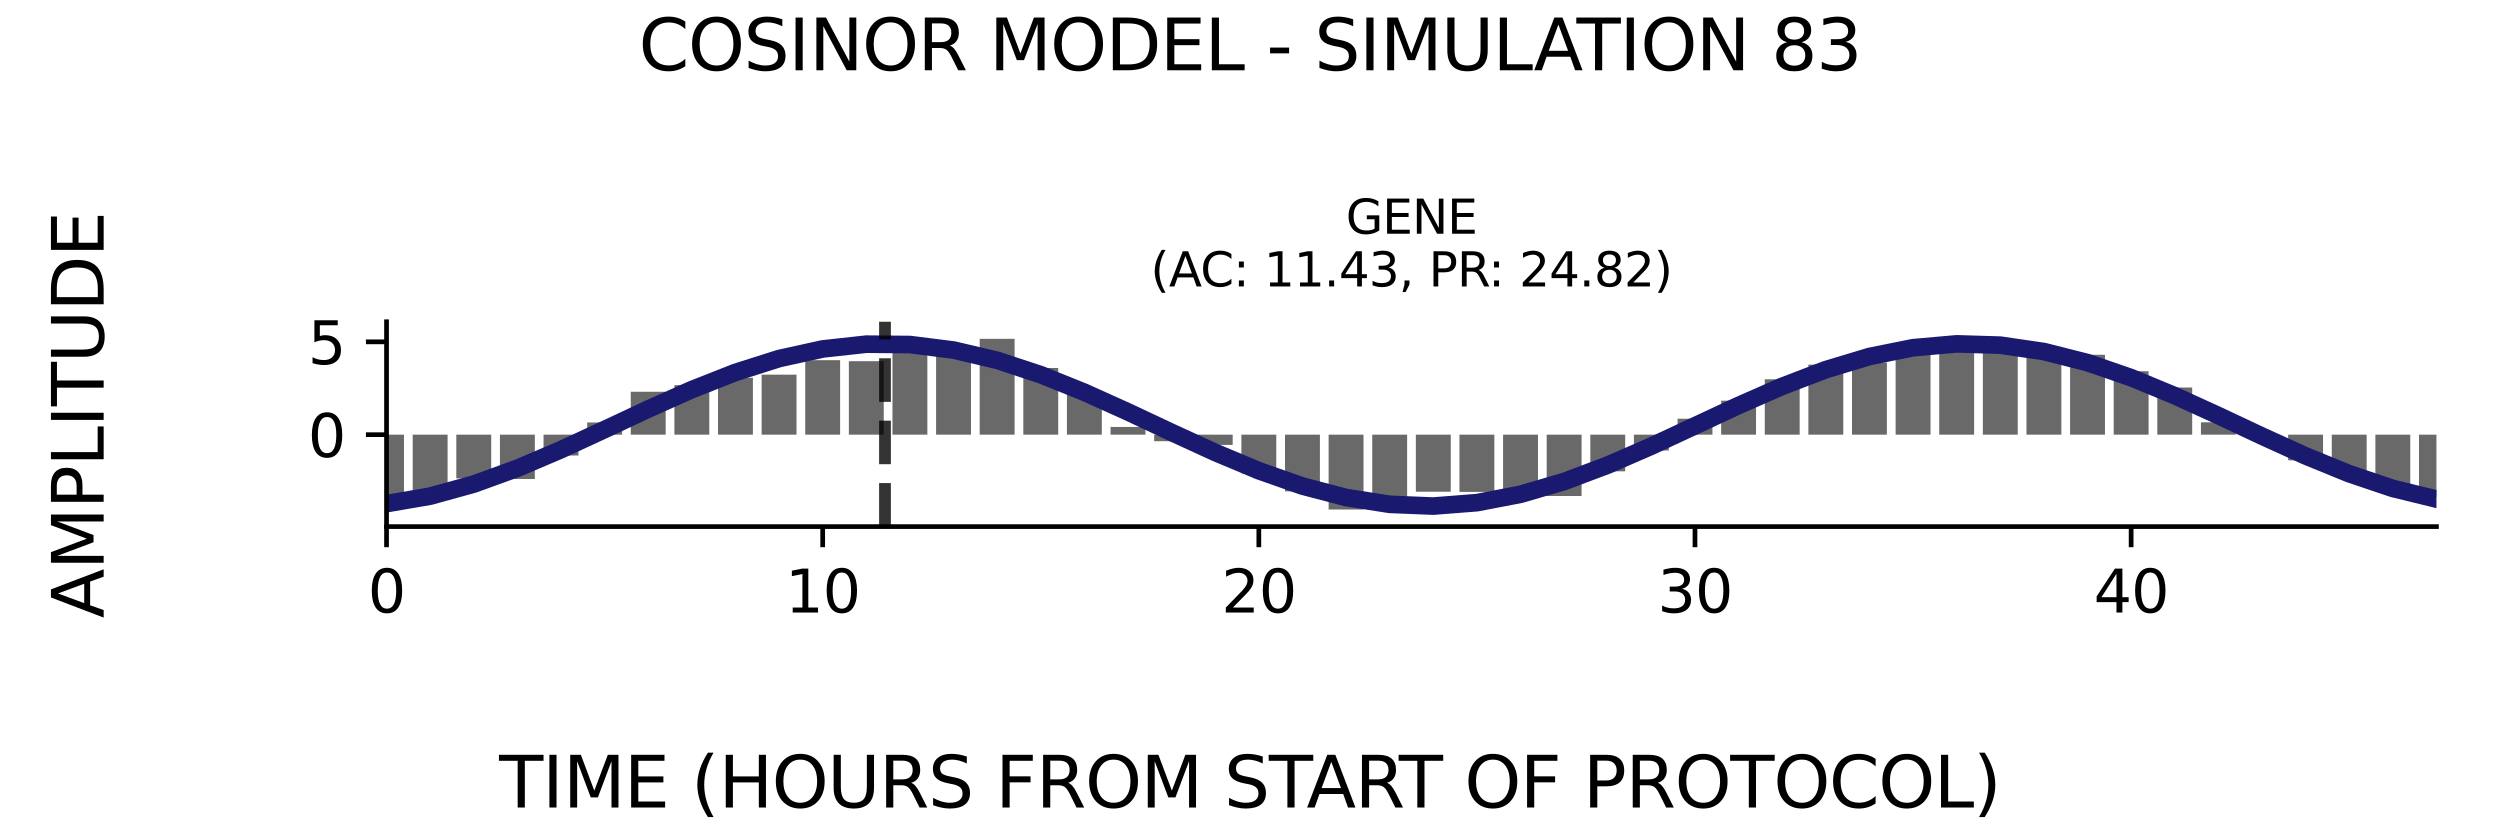 <?xml version="1.0" encoding="utf-8" standalone="no"?>
<!DOCTYPE svg PUBLIC "-//W3C//DTD SVG 1.1//EN"
  "http://www.w3.org/Graphics/SVG/1.1/DTD/svg11.dtd">
<svg xmlns:xlink="http://www.w3.org/1999/xlink" width="424.8pt" height="141.12pt" viewBox="0 0 424.8 141.12" xmlns="http://www.w3.org/2000/svg" version="1.1">
 <defs>
  <style type="text/css">*{stroke-linejoin: round; stroke-linecap: butt}</style>
 </defs>
 <g id="figure_1">
  <g id="patch_1">
   <path d="M 0 141.12 
L 424.8 141.12 
L 424.8 0 
L 0 0 
z
" style="fill: #ffffff"/>
  </g>
  <g id="axes_1">
   <g id="patch_2">
    <path d="M 65.68 89.48 
L 414 89.48 
L 414 54.672 
L 65.68 54.672 
z
" style="fill: #ffffff"/>
   </g>
   <g id="patch_3">
    <path d="M 62.716 73.858 
L 68.644 73.858 
L 68.644 85.885 
L 62.716 85.885 
z
" clip-path="url(#pa14c5186da)" style="fill: #696969"/>
   </g>
   <g id="patch_4">
    <path d="M 70.127 73.858 
L 76.055 73.858 
L 76.055 84.137 
L 70.127 84.137 
z
" clip-path="url(#pa14c5186da)" style="fill: #696969"/>
   </g>
   <g id="patch_5">
    <path d="M 77.538 73.858 
L 83.467 73.858 
L 83.467 81.29 
L 77.538 81.29 
z
" clip-path="url(#pa14c5186da)" style="fill: #696969"/>
   </g>
   <g id="patch_6">
    <path d="M 84.949 73.858 
L 90.878 73.858 
L 90.878 81.391 
L 84.949 81.391 
z
" clip-path="url(#pa14c5186da)" style="fill: #696969"/>
   </g>
   <g id="patch_7">
    <path d="M 92.36 73.858 
L 98.289 73.858 
L 98.289 77.4 
L 92.36 77.4 
z
" clip-path="url(#pa14c5186da)" style="fill: #696969"/>
   </g>
   <g id="patch_8">
    <path d="M 99.771 73.858 
L 105.7 73.858 
L 105.7 71.786 
L 99.771 71.786 
z
" clip-path="url(#pa14c5186da)" style="fill: #696969"/>
   </g>
   <g id="patch_9">
    <path d="M 107.182 73.858 
L 113.111 73.858 
L 113.111 66.567 
L 107.182 66.567 
z
" clip-path="url(#pa14c5186da)" style="fill: #696969"/>
   </g>
   <g id="patch_10">
    <path d="M 114.593 73.858 
L 120.522 73.858 
L 120.522 65.446 
L 114.593 65.446 
z
" clip-path="url(#pa14c5186da)" style="fill: #696969"/>
   </g>
   <g id="patch_11">
    <path d="M 122.004 73.858 
L 127.933 73.858 
L 127.933 64.193 
L 122.004 64.193 
z
" clip-path="url(#pa14c5186da)" style="fill: #696969"/>
   </g>
   <g id="patch_12">
    <path d="M 129.415 73.858 
L 135.344 73.858 
L 135.344 63.663 
L 129.415 63.663 
z
" clip-path="url(#pa14c5186da)" style="fill: #696969"/>
   </g>
   <g id="patch_13">
    <path d="M 136.826 73.858 
L 142.755 73.858 
L 142.755 61.201 
L 136.826 61.201 
z
" clip-path="url(#pa14c5186da)" style="fill: #696969"/>
   </g>
   <g id="patch_14">
    <path d="M 144.237 73.858 
L 150.166 73.858 
L 150.166 61.373 
L 144.237 61.373 
z
" clip-path="url(#pa14c5186da)" style="fill: #696969"/>
   </g>
   <g id="patch_15">
    <path d="M 151.648 73.858 
L 157.577 73.858 
L 157.577 59.104 
L 151.648 59.104 
z
" clip-path="url(#pa14c5186da)" style="fill: #696969"/>
   </g>
   <g id="patch_16">
    <path d="M 159.059 73.858 
L 164.988 73.858 
L 164.988 58.911 
L 159.059 58.911 
z
" clip-path="url(#pa14c5186da)" style="fill: #696969"/>
   </g>
   <g id="patch_17">
    <path d="M 166.47 73.858 
L 172.399 73.858 
L 172.399 57.573 
L 166.47 57.573 
z
" clip-path="url(#pa14c5186da)" style="fill: #696969"/>
   </g>
   <g id="patch_18">
    <path d="M 173.882 73.858 
L 179.81 73.858 
L 179.81 62.527 
L 173.882 62.527 
z
" clip-path="url(#pa14c5186da)" style="fill: #696969"/>
   </g>
   <g id="patch_19">
    <path d="M 181.293 73.858 
L 187.221 73.858 
L 187.221 66.626 
L 181.293 66.626 
z
" clip-path="url(#pa14c5186da)" style="fill: #696969"/>
   </g>
   <g id="patch_20">
    <path d="M 188.704 73.858 
L 194.633 73.858 
L 194.633 72.546 
L 188.704 72.546 
z
" clip-path="url(#pa14c5186da)" style="fill: #696969"/>
   </g>
   <g id="patch_21">
    <path d="M 196.115 73.858 
L 202.044 73.858 
L 202.044 74.97 
L 196.115 74.97 
z
" clip-path="url(#pa14c5186da)" style="fill: #696969"/>
   </g>
   <g id="patch_22">
    <path d="M 203.526 73.858 
L 209.455 73.858 
L 209.455 75.597 
L 203.526 75.597 
z
" clip-path="url(#pa14c5186da)" style="fill: #696969"/>
   </g>
   <g id="patch_23">
    <path d="M 210.937 73.858 
L 216.866 73.858 
L 216.866 80.43 
L 210.937 80.43 
z
" clip-path="url(#pa14c5186da)" style="fill: #696969"/>
   </g>
   <g id="patch_24">
    <path d="M 218.348 73.858 
L 224.277 73.858 
L 224.277 83.491 
L 218.348 83.491 
z
" clip-path="url(#pa14c5186da)" style="fill: #696969"/>
   </g>
   <g id="patch_25">
    <path d="M 225.759 73.858 
L 231.688 73.858 
L 231.688 86.579 
L 225.759 86.579 
z
" clip-path="url(#pa14c5186da)" style="fill: #696969"/>
   </g>
   <g id="patch_26">
    <path d="M 233.17 73.858 
L 239.099 73.858 
L 239.099 84.937 
L 233.17 84.937 
z
" clip-path="url(#pa14c5186da)" style="fill: #696969"/>
   </g>
   <g id="patch_27">
    <path d="M 240.581 73.858 
L 246.51 73.858 
L 246.51 83.555 
L 240.581 83.555 
z
" clip-path="url(#pa14c5186da)" style="fill: #696969"/>
   </g>
   <g id="patch_28">
    <path d="M 247.992 73.858 
L 253.921 73.858 
L 253.921 83.583 
L 247.992 83.583 
z
" clip-path="url(#pa14c5186da)" style="fill: #696969"/>
   </g>
   <g id="patch_29">
    <path d="M 255.403 73.858 
L 261.332 73.858 
L 261.332 83.675 
L 255.403 83.675 
z
" clip-path="url(#pa14c5186da)" style="fill: #696969"/>
   </g>
   <g id="patch_30">
    <path d="M 262.814 73.858 
L 268.743 73.858 
L 268.743 84.281 
L 262.814 84.281 
z
" clip-path="url(#pa14c5186da)" style="fill: #696969"/>
   </g>
   <g id="patch_31">
    <path d="M 270.225 73.858 
L 276.154 73.858 
L 276.154 80.086 
L 270.225 80.086 
z
" clip-path="url(#pa14c5186da)" style="fill: #696969"/>
   </g>
   <g id="patch_32">
    <path d="M 277.636 73.858 
L 283.565 73.858 
L 283.565 76.552 
L 277.636 76.552 
z
" clip-path="url(#pa14c5186da)" style="fill: #696969"/>
   </g>
   <g id="patch_33">
    <path d="M 285.047 73.858 
L 290.976 73.858 
L 290.976 71.152 
L 285.047 71.152 
z
" clip-path="url(#pa14c5186da)" style="fill: #696969"/>
   </g>
   <g id="patch_34">
    <path d="M 292.459 73.858 
L 298.387 73.858 
L 298.387 68.08 
L 292.459 68.08 
z
" clip-path="url(#pa14c5186da)" style="fill: #696969"/>
   </g>
   <g id="patch_35">
    <path d="M 299.87 73.858 
L 305.798 73.858 
L 305.798 64.445 
L 299.87 64.445 
z
" clip-path="url(#pa14c5186da)" style="fill: #696969"/>
   </g>
   <g id="patch_36">
    <path d="M 307.281 73.858 
L 313.21 73.858 
L 313.21 61.957 
L 307.281 61.957 
z
" clip-path="url(#pa14c5186da)" style="fill: #696969"/>
   </g>
   <g id="patch_37">
    <path d="M 314.692 73.858 
L 320.621 73.858 
L 320.621 61.593 
L 314.692 61.593 
z
" clip-path="url(#pa14c5186da)" style="fill: #696969"/>
   </g>
   <g id="patch_38">
    <path d="M 322.103 73.858 
L 328.032 73.858 
L 328.032 58.749 
L 322.103 58.749 
z
" clip-path="url(#pa14c5186da)" style="fill: #696969"/>
   </g>
   <g id="patch_39">
    <path d="M 329.514 73.858 
L 335.443 73.858 
L 335.443 58.536 
L 329.514 58.536 
z
" clip-path="url(#pa14c5186da)" style="fill: #696969"/>
   </g>
   <g id="patch_40">
    <path d="M 336.925 73.858 
L 342.854 73.858 
L 342.854 58.051 
L 336.925 58.051 
z
" clip-path="url(#pa14c5186da)" style="fill: #696969"/>
   </g>
   <g id="patch_41">
    <path d="M 344.336 73.858 
L 350.265 73.858 
L 350.265 60.112 
L 344.336 60.112 
z
" clip-path="url(#pa14c5186da)" style="fill: #696969"/>
   </g>
   <g id="patch_42">
    <path d="M 351.747 73.858 
L 357.676 73.858 
L 357.676 60.283 
L 351.747 60.283 
z
" clip-path="url(#pa14c5186da)" style="fill: #696969"/>
   </g>
   <g id="patch_43">
    <path d="M 359.158 73.858 
L 365.087 73.858 
L 365.087 63.078 
L 359.158 63.078 
z
" clip-path="url(#pa14c5186da)" style="fill: #696969"/>
   </g>
   <g id="patch_44">
    <path d="M 366.569 73.858 
L 372.498 73.858 
L 372.498 65.846 
L 366.569 65.846 
z
" clip-path="url(#pa14c5186da)" style="fill: #696969"/>
   </g>
   <g id="patch_45">
    <path d="M 373.98 73.858 
L 379.909 73.858 
L 379.909 71.756 
L 373.98 71.756 
z
" clip-path="url(#pa14c5186da)" style="fill: #696969"/>
   </g>
   <g id="patch_46">
    <path d="M 381.391 73.858 
L 387.32 73.858 
L 387.32 74.034 
L 381.391 74.034 
z
" clip-path="url(#pa14c5186da)" style="fill: #696969"/>
   </g>
   <g id="patch_47">
    <path d="M 388.802 73.858 
L 394.731 73.858 
L 394.731 78.218 
L 388.802 78.218 
z
" clip-path="url(#pa14c5186da)" style="fill: #696969"/>
   </g>
   <g id="patch_48">
    <path d="M 396.213 73.858 
L 402.142 73.858 
L 402.142 80.219 
L 396.213 80.219 
z
" clip-path="url(#pa14c5186da)" style="fill: #696969"/>
   </g>
   <g id="patch_49">
    <path d="M 403.625 73.858 
L 409.553 73.858 
L 409.553 83.359 
L 403.625 83.359 
z
" clip-path="url(#pa14c5186da)" style="fill: #696969"/>
   </g>
   <g id="patch_50">
    <path d="M 411.036 73.858 
L 416.964 73.858 
L 416.964 84.459 
L 411.036 84.459 
z
" clip-path="url(#pa14c5186da)" style="fill: #696969"/>
   </g>
   <g id="matplotlib.axis_1">
    <g id="xtick_1">
     <g id="line2d_1">
      <defs>
       <path id="meff35b339a" d="M 0 0 
L 0 3.5 
" style="stroke: #000000; stroke-width: 0.8"/>
      </defs>
      <g>
       <use xlink:href="#meff35b339a" x="65.68" y="89.48" style="stroke: #000000; stroke-width: 0.8"/>
      </g>
     </g>
     <g id="text_1">
      <!-- 0 -->
      <g transform="translate(62.499 104.078) scale(0.1 -0.1)">
       <defs>
        <path id="DejaVuSans-30" d="M 2034 4250 
Q 1547 4250 1301 3770 
Q 1056 3291 1056 2328 
Q 1056 1369 1301 889 
Q 1547 409 2034 409 
Q 2525 409 2770 889 
Q 3016 1369 3016 2328 
Q 3016 3291 2770 3770 
Q 2525 4250 2034 4250 
z
M 2034 4750 
Q 2819 4750 3233 4129 
Q 3647 3509 3647 2328 
Q 3647 1150 3233 529 
Q 2819 -91 2034 -91 
Q 1250 -91 836 529 
Q 422 1150 422 2328 
Q 422 3509 836 4129 
Q 1250 4750 2034 4750 
z
" transform="scale(0.016)"/>
       </defs>
       <use xlink:href="#DejaVuSans-30"/>
      </g>
     </g>
    </g>
    <g id="xtick_2">
     <g id="line2d_2">
      <g>
       <use xlink:href="#meff35b339a" x="139.791" y="89.48" style="stroke: #000000; stroke-width: 0.8"/>
      </g>
     </g>
     <g id="text_2">
      <!-- 10 -->
      <g transform="translate(133.428 104.078) scale(0.1 -0.1)">
       <defs>
        <path id="DejaVuSans-31" d="M 794 531 
L 1825 531 
L 1825 4091 
L 703 3866 
L 703 4441 
L 1819 4666 
L 2450 4666 
L 2450 531 
L 3481 531 
L 3481 0 
L 794 0 
L 794 531 
z
" transform="scale(0.016)"/>
       </defs>
       <use xlink:href="#DejaVuSans-31"/>
       <use xlink:href="#DejaVuSans-30" x="63.623"/>
      </g>
     </g>
    </g>
    <g id="xtick_3">
     <g id="line2d_3">
      <g>
       <use xlink:href="#meff35b339a" x="213.901" y="89.48" style="stroke: #000000; stroke-width: 0.8"/>
      </g>
     </g>
     <g id="text_3">
      <!-- 20 -->
      <g transform="translate(207.539 104.078) scale(0.1 -0.1)">
       <defs>
        <path id="DejaVuSans-32" d="M 1228 531 
L 3431 531 
L 3431 0 
L 469 0 
L 469 531 
Q 828 903 1448 1529 
Q 2069 2156 2228 2338 
Q 2531 2678 2651 2914 
Q 2772 3150 2772 3378 
Q 2772 3750 2511 3984 
Q 2250 4219 1831 4219 
Q 1534 4219 1204 4116 
Q 875 4013 500 3803 
L 500 4441 
Q 881 4594 1212 4672 
Q 1544 4750 1819 4750 
Q 2544 4750 2975 4387 
Q 3406 4025 3406 3419 
Q 3406 3131 3298 2873 
Q 3191 2616 2906 2266 
Q 2828 2175 2409 1742 
Q 1991 1309 1228 531 
z
" transform="scale(0.016)"/>
       </defs>
       <use xlink:href="#DejaVuSans-32"/>
       <use xlink:href="#DejaVuSans-30" x="63.623"/>
      </g>
     </g>
    </g>
    <g id="xtick_4">
     <g id="line2d_4">
      <g>
       <use xlink:href="#meff35b339a" x="288.012" y="89.48" style="stroke: #000000; stroke-width: 0.8"/>
      </g>
     </g>
     <g id="text_4">
      <!-- 30 -->
      <g transform="translate(281.649 104.078) scale(0.1 -0.1)">
       <defs>
        <path id="DejaVuSans-33" d="M 2597 2516 
Q 3050 2419 3304 2112 
Q 3559 1806 3559 1356 
Q 3559 666 3084 287 
Q 2609 -91 1734 -91 
Q 1441 -91 1130 -33 
Q 819 25 488 141 
L 488 750 
Q 750 597 1062 519 
Q 1375 441 1716 441 
Q 2309 441 2620 675 
Q 2931 909 2931 1356 
Q 2931 1769 2642 2001 
Q 2353 2234 1838 2234 
L 1294 2234 
L 1294 2753 
L 1863 2753 
Q 2328 2753 2575 2939 
Q 2822 3125 2822 3475 
Q 2822 3834 2567 4026 
Q 2313 4219 1838 4219 
Q 1578 4219 1281 4162 
Q 984 4106 628 3988 
L 628 4550 
Q 988 4650 1302 4700 
Q 1616 4750 1894 4750 
Q 2613 4750 3031 4423 
Q 3450 4097 3450 3541 
Q 3450 3153 3228 2886 
Q 3006 2619 2597 2516 
z
" transform="scale(0.016)"/>
       </defs>
       <use xlink:href="#DejaVuSans-33"/>
       <use xlink:href="#DejaVuSans-30" x="63.623"/>
      </g>
     </g>
    </g>
    <g id="xtick_5">
     <g id="line2d_5">
      <g>
       <use xlink:href="#meff35b339a" x="362.123" y="89.48" style="stroke: #000000; stroke-width: 0.8"/>
      </g>
     </g>
     <g id="text_5">
      <!-- 40 -->
      <g transform="translate(355.76 104.078) scale(0.1 -0.1)">
       <defs>
        <path id="DejaVuSans-34" d="M 2419 4116 
L 825 1625 
L 2419 1625 
L 2419 4116 
z
M 2253 4666 
L 3047 4666 
L 3047 1625 
L 3713 1625 
L 3713 1100 
L 3047 1100 
L 3047 0 
L 2419 0 
L 2419 1100 
L 313 1100 
L 313 1709 
L 2253 4666 
z
" transform="scale(0.016)"/>
       </defs>
       <use xlink:href="#DejaVuSans-34"/>
       <use xlink:href="#DejaVuSans-30" x="63.623"/>
      </g>
     </g>
    </g>
   </g>
   <g id="matplotlib.axis_2">
    <g id="ytick_1">
     <g id="line2d_6">
      <defs>
       <path id="mca5ccdde00" d="M 0 0 
L -3.5 0 
" style="stroke: #000000; stroke-width: 0.8"/>
      </defs>
      <g>
       <use xlink:href="#mca5ccdde00" x="65.68" y="73.858" style="stroke: #000000; stroke-width: 0.8"/>
      </g>
     </g>
     <g id="text_6">
      <!-- 0 -->
      <g transform="translate(52.318 77.657) scale(0.1 -0.1)">
       <use xlink:href="#DejaVuSans-30"/>
      </g>
     </g>
    </g>
    <g id="ytick_2">
     <g id="line2d_7">
      <g>
       <use xlink:href="#mca5ccdde00" x="65.68" y="58.086" style="stroke: #000000; stroke-width: 0.8"/>
      </g>
     </g>
     <g id="text_7">
      <!-- 5 -->
      <g transform="translate(52.318 61.885) scale(0.1 -0.1)">
       <defs>
        <path id="DejaVuSans-35" d="M 691 4666 
L 3169 4666 
L 3169 4134 
L 1269 4134 
L 1269 2991 
Q 1406 3038 1543 3061 
Q 1681 3084 1819 3084 
Q 2600 3084 3056 2656 
Q 3513 2228 3513 1497 
Q 3513 744 3044 326 
Q 2575 -91 1722 -91 
Q 1428 -91 1123 -41 
Q 819 9 494 109 
L 494 744 
Q 775 591 1075 516 
Q 1375 441 1709 441 
Q 2250 441 2565 725 
Q 2881 1009 2881 1497 
Q 2881 1984 2565 2268 
Q 2250 2553 1709 2553 
Q 1456 2553 1204 2497 
Q 953 2441 691 2322 
L 691 4666 
z
" transform="scale(0.016)"/>
       </defs>
       <use xlink:href="#DejaVuSans-35"/>
      </g>
     </g>
    </g>
   </g>
   <g id="line2d_8">
    <path d="M 65.68 85.581 
L 73.091 84.304 
L 80.502 82.257 
L 87.913 79.568 
L 95.324 76.41 
L 102.735 72.984 
L 110.146 69.508 
L 117.557 66.203 
L 124.969 63.282 
L 132.38 60.928 
L 139.791 59.294 
L 147.202 58.482 
L 154.613 58.545 
L 162.024 59.479 
L 169.435 61.223 
L 176.846 63.668 
L 184.257 66.656 
L 191.668 69.998 
L 199.079 73.481 
L 206.49 76.882 
L 213.901 79.985 
L 221.312 82.592 
L 228.723 84.536 
L 236.134 85.694 
L 243.546 85.993 
L 250.957 85.412 
L 258.368 83.989 
L 265.779 81.815 
L 273.19 79.029 
L 280.601 75.807 
L 288.012 72.355 
L 295.423 68.894 
L 302.834 65.643 
L 310.245 62.811 
L 317.656 60.578 
L 325.067 59.085 
L 332.478 58.428 
L 339.889 58.65 
L 347.3 59.736 
L 354.711 61.616 
L 362.123 64.171 
L 369.534 67.238 
L 376.945 70.621 
L 384.356 74.106 
L 391.767 77.469 
L 399.178 80.496 
L 406.589 82.995 
L 414 84.805 
" clip-path="url(#pa14c5186da)" style="fill: none; stroke: #191970; stroke-width: 3; stroke-linecap: square"/>
   </g>
   <g id="line2d_9">
    <path d="M 150.378 89.48 
L 150.378 54.672 
" clip-path="url(#pa14c5186da)" style="fill: none; stroke-dasharray: 7.4,3.2; stroke-dashoffset: 0; stroke: #000000; stroke-opacity: 0.8; stroke-width: 2"/>
   </g>
   <g id="patch_51">
    <path d="M 65.68 89.48 
L 65.68 54.672 
" style="fill: none; stroke: #000000; stroke-width: 0.8; stroke-linejoin: miter; stroke-linecap: square"/>
   </g>
   <g id="patch_52">
    <path d="M 65.68 89.48 
L 414 89.48 
" style="fill: none; stroke: #000000; stroke-width: 0.8; stroke-linejoin: miter; stroke-linecap: square"/>
   </g>
   <g id="text_8">
    <!-- GENE -->
    <g transform="translate(228.693 39.714) scale(0.08 -0.08)">
     <defs>
      <path id="DejaVuSans-47" d="M 3809 666 
L 3809 1919 
L 2778 1919 
L 2778 2438 
L 4434 2438 
L 4434 434 
Q 4069 175 3628 42 
Q 3188 -91 2688 -91 
Q 1594 -91 976 548 
Q 359 1188 359 2328 
Q 359 3472 976 4111 
Q 1594 4750 2688 4750 
Q 3144 4750 3555 4637 
Q 3966 4525 4313 4306 
L 4313 3634 
Q 3963 3931 3569 4081 
Q 3175 4231 2741 4231 
Q 1884 4231 1454 3753 
Q 1025 3275 1025 2328 
Q 1025 1384 1454 906 
Q 1884 428 2741 428 
Q 3075 428 3337 486 
Q 3600 544 3809 666 
z
" transform="scale(0.016)"/>
      <path id="DejaVuSans-45" d="M 628 4666 
L 3578 4666 
L 3578 4134 
L 1259 4134 
L 1259 2753 
L 3481 2753 
L 3481 2222 
L 1259 2222 
L 1259 531 
L 3634 531 
L 3634 0 
L 628 0 
L 628 4666 
z
" transform="scale(0.016)"/>
      <path id="DejaVuSans-4e" d="M 628 4666 
L 1478 4666 
L 3547 763 
L 3547 4666 
L 4159 4666 
L 4159 0 
L 3309 0 
L 1241 3903 
L 1241 0 
L 628 0 
L 628 4666 
z
" transform="scale(0.016)"/>
     </defs>
     <use xlink:href="#DejaVuSans-47"/>
     <use xlink:href="#DejaVuSans-45" x="77.49"/>
     <use xlink:href="#DejaVuSans-4e" x="140.674"/>
     <use xlink:href="#DejaVuSans-45" x="215.479"/>
    </g>
    <!-- (AC: 11.43, PR: 24.82) -->
    <g transform="translate(195.511 48.672) scale(0.08 -0.08)">
     <defs>
      <path id="DejaVuSans-28" d="M 1984 4856 
Q 1566 4138 1362 3434 
Q 1159 2731 1159 2009 
Q 1159 1288 1364 580 
Q 1569 -128 1984 -844 
L 1484 -844 
Q 1016 -109 783 600 
Q 550 1309 550 2009 
Q 550 2706 781 3412 
Q 1013 4119 1484 4856 
L 1984 4856 
z
" transform="scale(0.016)"/>
      <path id="DejaVuSans-41" d="M 2188 4044 
L 1331 1722 
L 3047 1722 
L 2188 4044 
z
M 1831 4666 
L 2547 4666 
L 4325 0 
L 3669 0 
L 3244 1197 
L 1141 1197 
L 716 0 
L 50 0 
L 1831 4666 
z
" transform="scale(0.016)"/>
      <path id="DejaVuSans-43" d="M 4122 4306 
L 4122 3641 
Q 3803 3938 3442 4084 
Q 3081 4231 2675 4231 
Q 1875 4231 1450 3742 
Q 1025 3253 1025 2328 
Q 1025 1406 1450 917 
Q 1875 428 2675 428 
Q 3081 428 3442 575 
Q 3803 722 4122 1019 
L 4122 359 
Q 3791 134 3420 21 
Q 3050 -91 2638 -91 
Q 1578 -91 968 557 
Q 359 1206 359 2328 
Q 359 3453 968 4101 
Q 1578 4750 2638 4750 
Q 3056 4750 3426 4639 
Q 3797 4528 4122 4306 
z
" transform="scale(0.016)"/>
      <path id="DejaVuSans-3a" d="M 750 794 
L 1409 794 
L 1409 0 
L 750 0 
L 750 794 
z
M 750 3309 
L 1409 3309 
L 1409 2516 
L 750 2516 
L 750 3309 
z
" transform="scale(0.016)"/>
      <path id="DejaVuSans-20" transform="scale(0.016)"/>
      <path id="DejaVuSans-2e" d="M 684 794 
L 1344 794 
L 1344 0 
L 684 0 
L 684 794 
z
" transform="scale(0.016)"/>
      <path id="DejaVuSans-2c" d="M 750 794 
L 1409 794 
L 1409 256 
L 897 -744 
L 494 -744 
L 750 256 
L 750 794 
z
" transform="scale(0.016)"/>
      <path id="DejaVuSans-50" d="M 1259 4147 
L 1259 2394 
L 2053 2394 
Q 2494 2394 2734 2622 
Q 2975 2850 2975 3272 
Q 2975 3691 2734 3919 
Q 2494 4147 2053 4147 
L 1259 4147 
z
M 628 4666 
L 2053 4666 
Q 2838 4666 3239 4311 
Q 3641 3956 3641 3272 
Q 3641 2581 3239 2228 
Q 2838 1875 2053 1875 
L 1259 1875 
L 1259 0 
L 628 0 
L 628 4666 
z
" transform="scale(0.016)"/>
      <path id="DejaVuSans-52" d="M 2841 2188 
Q 3044 2119 3236 1894 
Q 3428 1669 3622 1275 
L 4263 0 
L 3584 0 
L 2988 1197 
Q 2756 1666 2539 1819 
Q 2322 1972 1947 1972 
L 1259 1972 
L 1259 0 
L 628 0 
L 628 4666 
L 2053 4666 
Q 2853 4666 3247 4331 
Q 3641 3997 3641 3322 
Q 3641 2881 3436 2590 
Q 3231 2300 2841 2188 
z
M 1259 4147 
L 1259 2491 
L 2053 2491 
Q 2509 2491 2742 2702 
Q 2975 2913 2975 3322 
Q 2975 3731 2742 3939 
Q 2509 4147 2053 4147 
L 1259 4147 
z
" transform="scale(0.016)"/>
      <path id="DejaVuSans-38" d="M 2034 2216 
Q 1584 2216 1326 1975 
Q 1069 1734 1069 1313 
Q 1069 891 1326 650 
Q 1584 409 2034 409 
Q 2484 409 2743 651 
Q 3003 894 3003 1313 
Q 3003 1734 2745 1975 
Q 2488 2216 2034 2216 
z
M 1403 2484 
Q 997 2584 770 2862 
Q 544 3141 544 3541 
Q 544 4100 942 4425 
Q 1341 4750 2034 4750 
Q 2731 4750 3128 4425 
Q 3525 4100 3525 3541 
Q 3525 3141 3298 2862 
Q 3072 2584 2669 2484 
Q 3125 2378 3379 2068 
Q 3634 1759 3634 1313 
Q 3634 634 3220 271 
Q 2806 -91 2034 -91 
Q 1263 -91 848 271 
Q 434 634 434 1313 
Q 434 1759 690 2068 
Q 947 2378 1403 2484 
z
M 1172 3481 
Q 1172 3119 1398 2916 
Q 1625 2713 2034 2713 
Q 2441 2713 2670 2916 
Q 2900 3119 2900 3481 
Q 2900 3844 2670 4047 
Q 2441 4250 2034 4250 
Q 1625 4250 1398 4047 
Q 1172 3844 1172 3481 
z
" transform="scale(0.016)"/>
      <path id="DejaVuSans-29" d="M 513 4856 
L 1013 4856 
Q 1481 4119 1714 3412 
Q 1947 2706 1947 2009 
Q 1947 1309 1714 600 
Q 1481 -109 1013 -844 
L 513 -844 
Q 928 -128 1133 580 
Q 1338 1288 1338 2009 
Q 1338 2731 1133 3434 
Q 928 4138 513 4856 
z
" transform="scale(0.016)"/>
     </defs>
     <use xlink:href="#DejaVuSans-28"/>
     <use xlink:href="#DejaVuSans-41" x="39.014"/>
     <use xlink:href="#DejaVuSans-43" x="105.672"/>
     <use xlink:href="#DejaVuSans-3a" x="175.496"/>
     <use xlink:href="#DejaVuSans-20" x="209.188"/>
     <use xlink:href="#DejaVuSans-31" x="240.975"/>
     <use xlink:href="#DejaVuSans-31" x="304.598"/>
     <use xlink:href="#DejaVuSans-2e" x="368.221"/>
     <use xlink:href="#DejaVuSans-34" x="400.008"/>
     <use xlink:href="#DejaVuSans-33" x="463.631"/>
     <use xlink:href="#DejaVuSans-2c" x="527.254"/>
     <use xlink:href="#DejaVuSans-20" x="559.041"/>
     <use xlink:href="#DejaVuSans-50" x="590.828"/>
     <use xlink:href="#DejaVuSans-52" x="651.131"/>
     <use xlink:href="#DejaVuSans-3a" x="717.488"/>
     <use xlink:href="#DejaVuSans-20" x="751.18"/>
     <use xlink:href="#DejaVuSans-32" x="782.967"/>
     <use xlink:href="#DejaVuSans-34" x="846.59"/>
     <use xlink:href="#DejaVuSans-2e" x="910.213"/>
     <use xlink:href="#DejaVuSans-38" x="942"/>
     <use xlink:href="#DejaVuSans-32" x="1005.623"/>
     <use xlink:href="#DejaVuSans-29" x="1069.246"/>
    </g>
   </g>
  </g>
  <g id="text_9">
   <!-- COSINOR MODEL - SIMULATION 83 -->
   <g transform="translate(108.534 11.941) scale(0.12 -0.12)">
    <defs>
     <path id="DejaVuSans-4f" d="M 2522 4238 
Q 1834 4238 1429 3725 
Q 1025 3213 1025 2328 
Q 1025 1447 1429 934 
Q 1834 422 2522 422 
Q 3209 422 3611 934 
Q 4013 1447 4013 2328 
Q 4013 3213 3611 3725 
Q 3209 4238 2522 4238 
z
M 2522 4750 
Q 3503 4750 4090 4092 
Q 4678 3434 4678 2328 
Q 4678 1225 4090 567 
Q 3503 -91 2522 -91 
Q 1538 -91 948 565 
Q 359 1222 359 2328 
Q 359 3434 948 4092 
Q 1538 4750 2522 4750 
z
" transform="scale(0.016)"/>
     <path id="DejaVuSans-53" d="M 3425 4513 
L 3425 3897 
Q 3066 4069 2747 4153 
Q 2428 4238 2131 4238 
Q 1616 4238 1336 4038 
Q 1056 3838 1056 3469 
Q 1056 3159 1242 3001 
Q 1428 2844 1947 2747 
L 2328 2669 
Q 3034 2534 3370 2195 
Q 3706 1856 3706 1288 
Q 3706 609 3251 259 
Q 2797 -91 1919 -91 
Q 1588 -91 1214 -16 
Q 841 59 441 206 
L 441 856 
Q 825 641 1194 531 
Q 1563 422 1919 422 
Q 2459 422 2753 634 
Q 3047 847 3047 1241 
Q 3047 1584 2836 1778 
Q 2625 1972 2144 2069 
L 1759 2144 
Q 1053 2284 737 2584 
Q 422 2884 422 3419 
Q 422 4038 858 4394 
Q 1294 4750 2059 4750 
Q 2388 4750 2728 4690 
Q 3069 4631 3425 4513 
z
" transform="scale(0.016)"/>
     <path id="DejaVuSans-49" d="M 628 4666 
L 1259 4666 
L 1259 0 
L 628 0 
L 628 4666 
z
" transform="scale(0.016)"/>
     <path id="DejaVuSans-4d" d="M 628 4666 
L 1569 4666 
L 2759 1491 
L 3956 4666 
L 4897 4666 
L 4897 0 
L 4281 0 
L 4281 4097 
L 3078 897 
L 2444 897 
L 1241 4097 
L 1241 0 
L 628 0 
L 628 4666 
z
" transform="scale(0.016)"/>
     <path id="DejaVuSans-44" d="M 1259 4147 
L 1259 519 
L 2022 519 
Q 2988 519 3436 956 
Q 3884 1394 3884 2338 
Q 3884 3275 3436 3711 
Q 2988 4147 2022 4147 
L 1259 4147 
z
M 628 4666 
L 1925 4666 
Q 3281 4666 3915 4102 
Q 4550 3538 4550 2338 
Q 4550 1131 3912 565 
Q 3275 0 1925 0 
L 628 0 
L 628 4666 
z
" transform="scale(0.016)"/>
     <path id="DejaVuSans-4c" d="M 628 4666 
L 1259 4666 
L 1259 531 
L 3531 531 
L 3531 0 
L 628 0 
L 628 4666 
z
" transform="scale(0.016)"/>
     <path id="DejaVuSans-2d" d="M 313 2009 
L 1997 2009 
L 1997 1497 
L 313 1497 
L 313 2009 
z
" transform="scale(0.016)"/>
     <path id="DejaVuSans-55" d="M 556 4666 
L 1191 4666 
L 1191 1831 
Q 1191 1081 1462 751 
Q 1734 422 2344 422 
Q 2950 422 3222 751 
Q 3494 1081 3494 1831 
L 3494 4666 
L 4128 4666 
L 4128 1753 
Q 4128 841 3676 375 
Q 3225 -91 2344 -91 
Q 1459 -91 1007 375 
Q 556 841 556 1753 
L 556 4666 
z
" transform="scale(0.016)"/>
     <path id="DejaVuSans-54" d="M -19 4666 
L 3928 4666 
L 3928 4134 
L 2272 4134 
L 2272 0 
L 1638 0 
L 1638 4134 
L -19 4134 
L -19 4666 
z
" transform="scale(0.016)"/>
    </defs>
    <use xlink:href="#DejaVuSans-43"/>
    <use xlink:href="#DejaVuSans-4f" x="69.824"/>
    <use xlink:href="#DejaVuSans-53" x="148.535"/>
    <use xlink:href="#DejaVuSans-49" x="212.012"/>
    <use xlink:href="#DejaVuSans-4e" x="241.504"/>
    <use xlink:href="#DejaVuSans-4f" x="316.309"/>
    <use xlink:href="#DejaVuSans-52" x="395.02"/>
    <use xlink:href="#DejaVuSans-20" x="464.502"/>
    <use xlink:href="#DejaVuSans-4d" x="496.289"/>
    <use xlink:href="#DejaVuSans-4f" x="582.568"/>
    <use xlink:href="#DejaVuSans-44" x="661.279"/>
    <use xlink:href="#DejaVuSans-45" x="738.281"/>
    <use xlink:href="#DejaVuSans-4c" x="801.465"/>
    <use xlink:href="#DejaVuSans-20" x="857.178"/>
    <use xlink:href="#DejaVuSans-2d" x="888.965"/>
    <use xlink:href="#DejaVuSans-20" x="925.049"/>
    <use xlink:href="#DejaVuSans-53" x="956.836"/>
    <use xlink:href="#DejaVuSans-49" x="1020.312"/>
    <use xlink:href="#DejaVuSans-4d" x="1049.805"/>
    <use xlink:href="#DejaVuSans-55" x="1136.084"/>
    <use xlink:href="#DejaVuSans-4c" x="1209.277"/>
    <use xlink:href="#DejaVuSans-41" x="1267.24"/>
    <use xlink:href="#DejaVuSans-54" x="1327.898"/>
    <use xlink:href="#DejaVuSans-49" x="1388.982"/>
    <use xlink:href="#DejaVuSans-4f" x="1418.475"/>
    <use xlink:href="#DejaVuSans-4e" x="1497.186"/>
    <use xlink:href="#DejaVuSans-20" x="1571.99"/>
    <use xlink:href="#DejaVuSans-38" x="1603.777"/>
    <use xlink:href="#DejaVuSans-33" x="1667.4"/>
   </g>
  </g>
  <g id="text_10">
   <!-- TIME (HOURS FROM START OF PROTOCOL) -->
   <g transform="translate(84.817 137.213) scale(0.12 -0.12)">
    <defs>
     <path id="DejaVuSans-48" d="M 628 4666 
L 1259 4666 
L 1259 2753 
L 3553 2753 
L 3553 4666 
L 4184 4666 
L 4184 0 
L 3553 0 
L 3553 2222 
L 1259 2222 
L 1259 0 
L 628 0 
L 628 4666 
z
" transform="scale(0.016)"/>
     <path id="DejaVuSans-46" d="M 628 4666 
L 3309 4666 
L 3309 4134 
L 1259 4134 
L 1259 2759 
L 3109 2759 
L 3109 2228 
L 1259 2228 
L 1259 0 
L 628 0 
L 628 4666 
z
" transform="scale(0.016)"/>
    </defs>
    <use xlink:href="#DejaVuSans-54"/>
    <use xlink:href="#DejaVuSans-49" x="61.084"/>
    <use xlink:href="#DejaVuSans-4d" x="90.576"/>
    <use xlink:href="#DejaVuSans-45" x="176.855"/>
    <use xlink:href="#DejaVuSans-20" x="240.039"/>
    <use xlink:href="#DejaVuSans-28" x="271.826"/>
    <use xlink:href="#DejaVuSans-48" x="310.84"/>
    <use xlink:href="#DejaVuSans-4f" x="386.035"/>
    <use xlink:href="#DejaVuSans-55" x="464.746"/>
    <use xlink:href="#DejaVuSans-52" x="537.939"/>
    <use xlink:href="#DejaVuSans-53" x="607.422"/>
    <use xlink:href="#DejaVuSans-20" x="670.898"/>
    <use xlink:href="#DejaVuSans-46" x="702.686"/>
    <use xlink:href="#DejaVuSans-52" x="760.205"/>
    <use xlink:href="#DejaVuSans-4f" x="829.688"/>
    <use xlink:href="#DejaVuSans-4d" x="908.398"/>
    <use xlink:href="#DejaVuSans-20" x="994.678"/>
    <use xlink:href="#DejaVuSans-53" x="1026.465"/>
    <use xlink:href="#DejaVuSans-54" x="1089.941"/>
    <use xlink:href="#DejaVuSans-41" x="1143.275"/>
    <use xlink:href="#DejaVuSans-52" x="1211.684"/>
    <use xlink:href="#DejaVuSans-54" x="1273.916"/>
    <use xlink:href="#DejaVuSans-20" x="1335"/>
    <use xlink:href="#DejaVuSans-4f" x="1366.787"/>
    <use xlink:href="#DejaVuSans-46" x="1445.498"/>
    <use xlink:href="#DejaVuSans-20" x="1503.018"/>
    <use xlink:href="#DejaVuSans-50" x="1534.805"/>
    <use xlink:href="#DejaVuSans-52" x="1595.107"/>
    <use xlink:href="#DejaVuSans-4f" x="1664.59"/>
    <use xlink:href="#DejaVuSans-54" x="1743.301"/>
    <use xlink:href="#DejaVuSans-4f" x="1804.385"/>
    <use xlink:href="#DejaVuSans-43" x="1883.096"/>
    <use xlink:href="#DejaVuSans-4f" x="1952.92"/>
    <use xlink:href="#DejaVuSans-4c" x="2031.631"/>
    <use xlink:href="#DejaVuSans-29" x="2087.344"/>
   </g>
  </g>
  <g id="text_11">
   <!-- AMPLITUDE -->
   <g transform="translate(17.614 105.039) rotate(-90) scale(0.12 -0.12)">
    <use xlink:href="#DejaVuSans-41"/>
    <use xlink:href="#DejaVuSans-4d" x="68.408"/>
    <use xlink:href="#DejaVuSans-50" x="154.688"/>
    <use xlink:href="#DejaVuSans-4c" x="214.99"/>
    <use xlink:href="#DejaVuSans-49" x="270.703"/>
    <use xlink:href="#DejaVuSans-54" x="300.195"/>
    <use xlink:href="#DejaVuSans-55" x="361.279"/>
    <use xlink:href="#DejaVuSans-44" x="434.473"/>
    <use xlink:href="#DejaVuSans-45" x="511.475"/>
   </g>
  </g>
 </g>
 <defs>
  <clipPath id="pa14c5186da">
   <rect x="65.68" y="54.672" width="348.32" height="34.808"/>
  </clipPath>
 </defs>
</svg>
